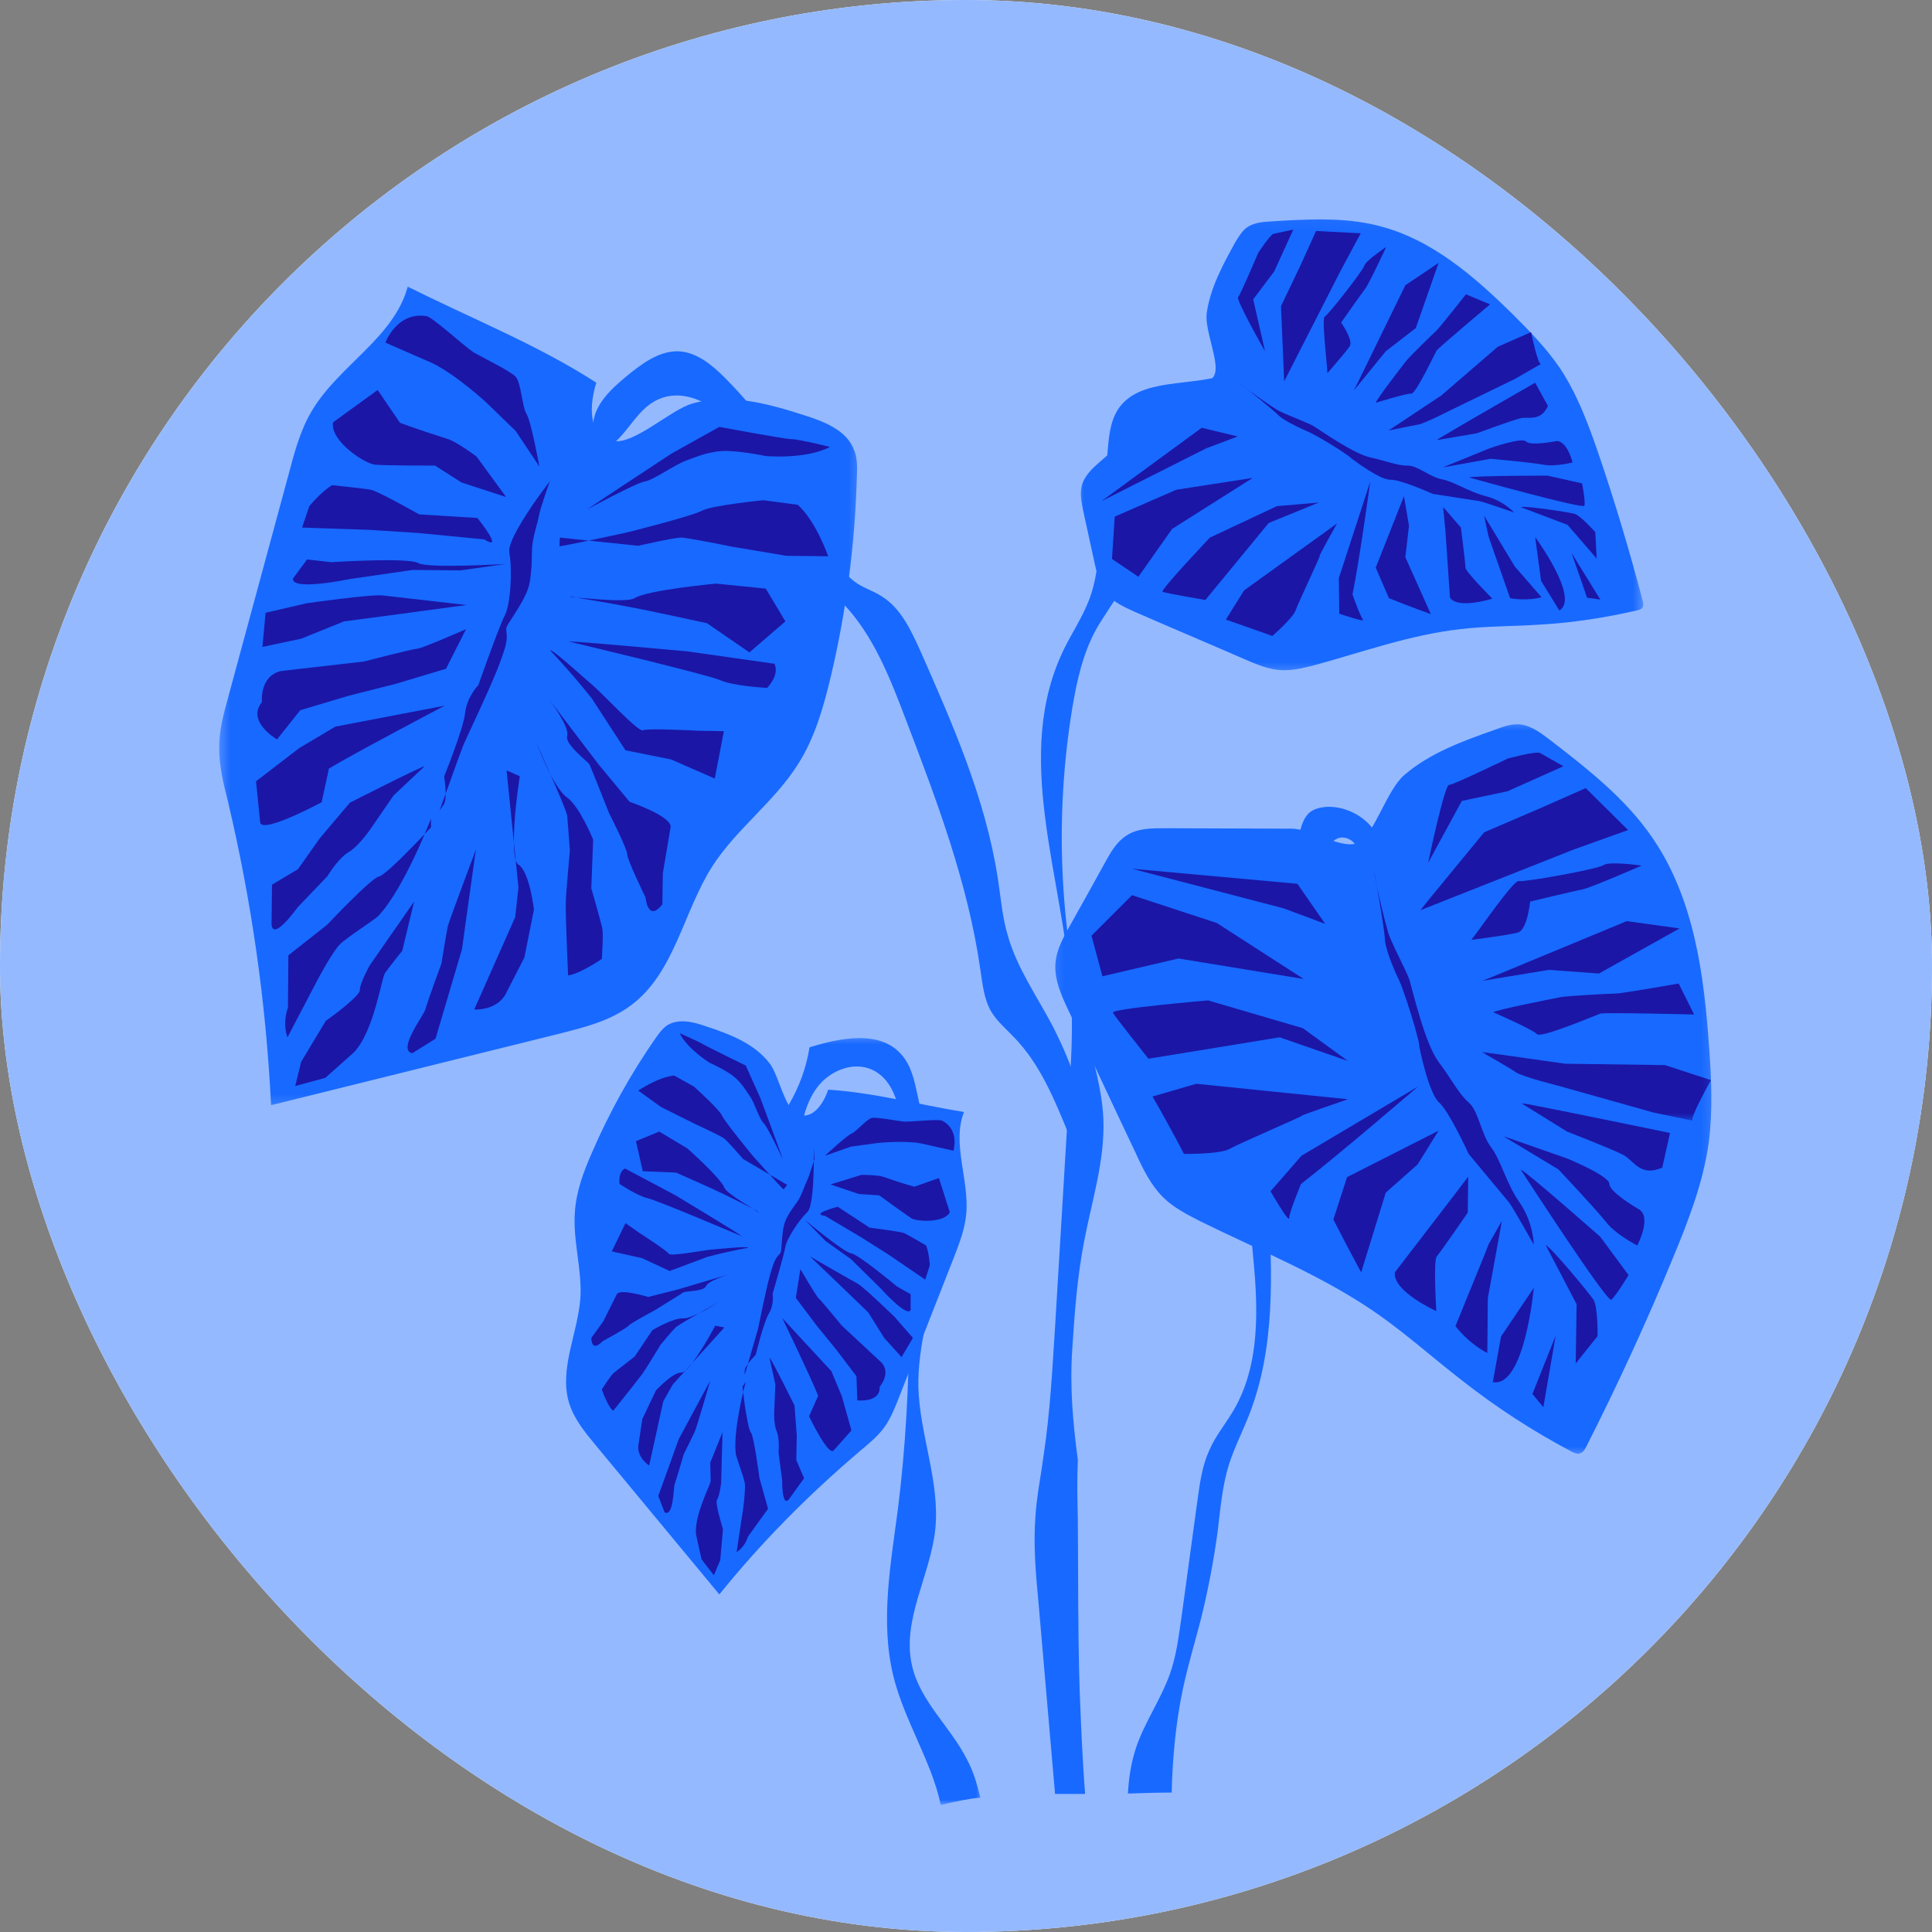 <svg width="197" height="197" viewBox="0 0 197 197" fill="none" xmlns="http://www.w3.org/2000/svg">
<rect x="0" y="0" width="197" height="197" fill="#808080" stroke="none"/>
<g clip-path="url(#clip0_935_2)">
<path d="M216.7 -19.7H-19.7V216.7H216.7V-19.7Z" fill="white"/>
<path d="M216.7 -19.7H-19.7V216.7H216.7V-19.7Z" fill="#94B9FF"/>
<mask id="mask0_935_2" style="mask-type:luminance" maskUnits="userSpaceOnUse" x="79" y="105" width="22" height="79">
<path d="M79.851 105.442H100.339V183.998H79.851V105.442Z" fill="white"/>
</mask>
<g mask="url(#mask0_935_2)">
<path d="M92.019 115.85C92.902 128.53 93.133 141.304 91.555 153.892C90.811 159.557 89.743 165.365 91.09 170.891C91.927 174.283 93.644 177.394 94.898 180.647C95.317 181.761 95.688 182.875 95.92 184.037C95.967 184.037 96.015 184.037 96.015 184.037C97.314 183.71 98.615 183.433 99.961 183.294C99.636 181.946 99.265 180.647 98.615 179.438C96.942 176.093 93.784 173.446 92.994 169.824C91.927 165.225 94.853 160.674 95.364 155.981C95.875 151.105 93.784 146.367 93.644 141.444C93.552 137.309 94.945 133.268 95.364 129.133C96.015 123.281 94.759 117.383 93.552 111.623C93.226 110.137 92.902 108.604 91.88 107.49C89.696 105.027 85.703 105.817 82.543 106.792C82.219 108.883 81.476 110.88 80.406 112.692C79.711 113.899 80.454 116.035 81.476 116.964C81.66 114.828 82.032 112.645 83.288 110.927C84.541 109.207 86.957 108.186 88.906 109.068C91.322 110.182 91.832 113.248 92.019 115.85Z" fill="#1869FF"/>
</g>
<path d="M140.42 85.147C139.443 83.382 137.399 82.221 135.355 82.268C134.659 82.313 133.962 82.453 133.451 82.918C132.987 83.382 132.755 84.033 132.568 84.683C130.619 92.301 133.127 100.661 130.34 108.001C129.782 109.532 128.992 110.927 128.435 112.458C126.623 117.428 127.319 122.91 127.785 128.206C128.296 133.5 128.481 139.121 125.833 143.72C124.998 145.158 123.929 146.414 123.279 147.947C122.583 149.48 122.351 151.197 122.117 152.87C121.561 156.958 121.003 160.998 120.447 165.086C120.168 166.99 119.936 168.895 119.285 170.707C118.356 173.307 116.73 175.582 115.848 178.184C115.337 179.717 115.103 181.25 115.011 182.875C115.103 182.875 115.15 182.875 115.243 182.875C116.636 182.828 118.077 182.783 119.47 182.783C119.562 179.206 119.889 175.63 120.631 172.145C121.142 169.777 121.84 167.454 122.443 165.133C123.186 162.16 123.744 159.186 124.161 156.168C124.44 153.845 124.627 151.522 125.322 149.293C125.881 147.576 126.716 145.948 127.366 144.276C130.061 137.401 129.734 129.784 129.318 122.399C129.178 119.983 129.039 117.523 129.597 115.2C130.34 112.274 132.197 109.626 132.616 106.606C132.847 105.028 132.661 103.402 132.616 101.822C132.476 97.178 133.638 92.625 134.799 88.121C135.078 87.099 135.402 85.984 136.332 85.519C137.259 85.055 138.7 86.029 138.189 86.912L140.42 85.147Z" fill="#1869FF"/>
<path d="M108.974 115.664C107.533 112.134 106.047 108.465 103.353 105.723C102.61 104.935 101.773 104.238 101.17 103.308C100.334 102.009 100.195 100.382 99.961 98.849C98.707 90.07 95.549 81.71 92.391 73.442C90.766 69.169 89.093 64.803 85.935 61.505C84.215 59.693 82.079 58.255 80.593 56.256C78.27 53.098 77.807 48.965 76.04 45.433C74.275 41.904 69.91 38.93 66.565 41.021C64.521 42.275 63.592 45.062 61.363 45.944C60.202 45.017 60.249 43.065 60.897 41.717C61.548 40.371 62.709 39.349 63.871 38.374C65.404 37.12 67.169 35.772 69.167 35.819C71.072 35.911 72.603 37.212 73.951 38.559C78.642 43.297 82.358 49.01 84.726 55.281C85.284 56.767 85.841 58.347 87.096 59.274C87.931 59.925 88.954 60.204 89.836 60.762C91.833 61.969 92.855 64.199 93.831 66.336C97.129 73.813 100.472 81.386 101.728 89.467C102.052 91.511 102.191 93.554 102.795 95.506C103.724 98.711 105.676 101.498 107.254 104.469C109.019 107.862 110.32 111.483 111.063 115.2C109.996 115.943 109.158 114.457 108.974 115.664Z" fill="#1869FF"/>
<path d="M107.581 182.923C108.603 182.923 109.625 182.923 110.647 182.923C110.368 179.391 110.228 175.862 110.089 172.332C109.902 166.527 109.949 160.674 109.902 154.867C109.857 152.87 109.81 150.873 109.902 148.829C109.391 145.066 109.067 141.304 109.346 137.401C109.578 133.779 109.857 130.11 110.552 126.534C111.343 122.399 112.689 118.266 112.504 114.038C112.364 111.065 111.482 108.139 110.739 105.26C107.998 94.437 107.534 83.15 109.346 72.141C109.81 69.401 110.413 66.615 111.806 64.107C112.689 62.574 113.805 61.134 114.593 59.553C116.824 54.955 115.615 49.708 116.36 44.783C116.452 44.179 116.592 43.576 117.056 43.112C117.521 42.646 118.264 42.462 118.96 42.322C122.352 41.624 124.301 40.231 126.206 37.676C122.584 39.628 117.056 38.28 114.408 41.206C113.294 42.462 113.107 44.132 112.968 45.712C112.689 48.778 112.457 51.844 112.178 54.91C111.993 57.093 111.806 59.322 110.971 61.365C110.321 62.991 109.346 64.478 108.556 66.057C103.122 77.019 108.463 89.422 109.206 101.311C109.438 104.935 109.206 108.557 108.974 112.134C108.509 119.844 108.045 127.555 107.581 135.312C107.302 139.679 107.07 144.044 106.42 148.364C106.14 150.455 105.722 152.499 105.582 154.588C105.35 157.608 105.63 160.627 105.909 163.6L107.581 182.923Z" fill="#1869FF"/>
<mask id="mask1_935_2" style="mask-type:luminance" maskUnits="userSpaceOnUse" x="107" y="73" width="68" height="76">
<path d="M107.168 73.396H174.823V148.519H107.168V73.396Z" fill="white"/>
</mask>
<g mask="url(#mask1_935_2)">
<path d="M131.686 84.496C127.366 84.496 123.094 84.451 118.774 84.451C117.426 84.451 115.988 84.451 114.871 85.194C113.849 85.844 113.246 86.911 112.688 87.933C111.481 90.117 110.273 92.3 109.019 94.529C108.368 95.69 107.72 96.899 107.625 98.2C107.486 99.825 108.184 101.403 108.879 102.891C111.202 107.767 113.478 112.692 115.801 117.567C116.544 119.195 117.334 120.82 118.588 122.074C119.657 123.143 121.05 123.838 122.396 124.536C128.528 127.555 134.939 130.11 140.512 134.011C143.483 136.102 146.178 138.517 149.059 140.746C152.541 143.487 156.258 145.902 160.206 147.992C160.485 148.131 160.809 148.318 161.136 148.178C161.415 148.084 161.599 147.807 161.739 147.528C164.944 141.211 167.916 134.754 170.61 128.205C172.19 124.397 173.676 120.541 174.234 116.5C174.651 113.342 174.513 110.09 174.279 106.884C173.768 99.406 172.746 91.65 168.521 85.473C165.779 81.43 161.831 78.364 157.977 75.393C157.048 74.695 156.071 73.952 154.912 73.86C154.074 73.813 153.284 74.092 152.541 74.371C149.244 75.532 145.854 76.739 143.206 79.015C141.44 80.503 140.141 85.007 138.608 85.889C136.935 86.772 133.777 84.496 131.686 84.496Z" fill="#1869FF"/>
</g>
<path d="M135.124 94.204L132.29 90.117L115.43 88.584L130.896 92.624L135.124 94.204Z" fill="#1B16A6"/>
<path d="M132.94 99.826L124.069 94.113L115.43 91.279L111.295 95.412L112.411 99.547L120.168 97.735L132.94 99.826Z" fill="#1B16A6"/>
<path d="M132.848 104.841L123.187 102.009C123.187 102.009 113.293 102.844 113.478 103.263C113.665 103.634 117.102 107.954 117.102 107.954L130.48 105.771L137.446 108.186L132.848 104.841Z" fill="#1B16A6"/>
<path d="M137.446 112.087L121.978 110.509L117.519 111.81C119.425 115.107 120.724 117.662 120.724 117.662C120.724 117.662 124.393 117.707 125.37 117.151C126.345 116.593 132.987 113.759 132.755 113.759C132.569 113.759 137.446 112.087 137.446 112.087Z" fill="#1B16A6"/>
<path d="M144.6 110.788L132.708 117.847L129.55 121.471C129.55 121.471 131.454 124.769 131.454 124.211C131.454 123.607 132.661 120.728 132.661 120.728C136.609 117.662 144.6 110.788 144.6 110.788Z" fill="#1B16A6"/>
<path d="M146.689 115.292L137.354 120.03L135.961 124.35C137.307 126.997 138.793 129.739 138.793 129.739L141.303 121.61L144.553 118.729L146.689 115.292Z" fill="#1B16A6"/>
<path d="M147.758 122.538L142.229 129.739C141.998 131.688 146.457 133.687 146.457 133.687C146.457 133.687 146.133 128.53 146.504 128.111C146.875 127.695 149.662 123.654 149.662 123.654L149.709 119.983L147.758 122.538Z" fill="#1B16A6"/>
<path d="M151.798 126.857L151.38 127.926L148.408 135.22C149.941 137.169 151.659 137.959 151.659 137.959L151.706 132.386L153.146 124.489L151.798 126.857Z" fill="#1B16A6"/>
<path d="M156.397 131.317L153.052 136.287L152.217 140.933C155.467 141.536 156.397 131.317 156.397 131.317Z" fill="#1B16A6"/>
<path d="M158.626 136.195L156.258 142.139L157.372 143.488L158.626 136.195Z" fill="#1B16A6"/>
<path d="M145.622 87.981C145.622 87.981 147.292 79.992 147.758 80.037C148.177 80.037 153.75 77.343 153.75 77.343C153.75 77.343 156.629 76.555 157.048 76.787C159.416 78.133 159.416 78.133 159.416 78.133L153.703 80.688L149.059 81.664L145.622 87.981Z" fill="#1B16A6"/>
<path d="M144.832 92.812L145.762 91.65L151.335 84.868L156.956 82.453L161.692 80.364L166.012 84.636L160.438 86.633L144.832 92.812Z" fill="#1B16A6"/>
<path d="M150.034 95.83C150.917 94.716 154.354 89.698 154.865 89.838C155.376 89.977 162.901 88.631 163.504 88.213C164.107 87.794 167.405 88.26 167.405 88.26C167.405 88.26 162.158 90.536 161.415 90.675C160.67 90.815 156.026 91.929 156.026 91.929C156.026 91.929 155.747 94.808 154.772 95.087C153.796 95.366 150.034 95.83 150.034 95.83Z" fill="#1B16A6"/>
<path d="M151.148 100.01L152.31 99.546L165.872 93.926L171.261 94.669L163.04 99.267L157.931 98.896L151.148 100.01Z" fill="#1B16A6"/>
<path d="M152.263 103.215C152.681 102.936 158.394 101.822 159.092 101.682C159.788 101.543 164.202 101.311 164.758 101.311C165.316 101.311 171.169 100.289 171.169 100.289L172.747 103.447C172.747 103.447 163.596 103.215 163.18 103.355C162.761 103.494 157.093 105.91 156.722 105.446C156.305 104.98 152.263 103.215 152.263 103.215Z" fill="#1B16A6"/>
<mask id="mask2_935_2" style="mask-type:luminance" maskUnits="userSpaceOnUse" x="150" y="107" width="25" height="8">
<path d="M150.771 107.018H174.823V114.372H150.771V107.018Z" fill="white"/>
</mask>
<g mask="url(#mask2_935_2)">
<path d="M151.056 107.256L159.603 108.465L169.775 108.604L174.466 110.137C174.466 110.137 172.19 114.178 172.609 114.27C173.025 114.364 168.566 113.435 168.566 113.435L158.999 110.74C158.999 110.74 155.283 109.811 154.585 109.347C153.935 108.883 151.056 107.256 151.056 107.256Z" fill="#1B16A6"/>
</g>
<path d="M155.144 112.505C155.236 112.505 155.468 112.553 155.839 112.598C158.813 113.156 170.286 115.524 170.286 115.524L169.496 119.056C167.312 120.03 166.617 118.405 165.595 117.802C164.573 117.244 159.787 115.384 159.787 115.384L155.144 112.505Z" fill="#1B16A6"/>
<path d="M153.284 115.85C153.703 115.989 159.787 118.126 159.787 118.126C159.787 118.126 164.107 119.89 164.107 120.728C164.107 121.563 166.988 123.235 166.988 123.235C168.566 123.978 166.941 126.997 166.941 126.997C166.941 126.997 164.757 125.882 163.783 124.629C162.761 123.328 158.905 119.24 158.905 119.24L153.284 115.85Z" fill="#1B16A6"/>
<path d="M155.051 119.24C155.699 119.52 163.179 126.115 163.179 126.115L166.058 130.016C166.058 130.016 164.712 132.247 164.293 132.526C163.83 132.805 155.051 119.24 155.051 119.24Z" fill="#1B16A6"/>
<path d="M157.604 126.952C158.209 127.229 162.018 131.828 162.481 132.525C162.945 133.221 162.9 136.242 162.9 136.242L160.669 139.028L160.764 132.989L157.604 126.952Z" fill="#1B16A6"/>
<path d="M140.094 88.863C140.233 89.234 141.208 94.995 141.208 95.737C141.208 96.48 141.951 98.524 142.649 99.918C143.067 100.847 143.81 103.123 144.274 104.748C144.506 105.631 144.692 106.281 144.692 106.421C144.692 106.839 145.714 111.53 146.736 112.413C147.758 113.295 149.755 117.662 149.755 117.662C149.755 117.662 153.611 122.306 153.89 122.632C154.167 122.956 156.398 126.905 156.398 126.905C156.398 126.905 156.35 124.629 154.957 122.632C153.564 120.633 153.053 118.31 152.031 116.964C151.009 115.618 150.777 113.295 149.755 112.413C148.733 111.53 148.083 110.137 146.689 108.278C145.296 106.421 144.042 100.987 143.718 99.918C143.346 98.849 141.859 96.156 141.534 95.04C140.652 91.929 140.094 88.863 140.094 88.863Z" fill="#1B16A6"/>
<mask id="mask3_935_2" style="mask-type:luminance" maskUnits="userSpaceOnUse" x="22" y="28" width="66" height="85">
<path d="M22.345 28.743H87.73V112.797H22.345V28.743Z" fill="white"/>
</mask>
<g mask="url(#mask3_935_2)">
<path d="M41.575 29.224C40.181 34.426 34.561 37.26 31.821 41.856C30.615 43.855 30.009 46.176 29.406 48.454C27.362 55.977 25.318 63.549 23.274 71.074C22.811 72.746 22.345 74.464 22.345 76.229C22.345 78.041 22.763 79.853 23.229 81.665C25.645 91.837 27.13 102.241 27.641 112.692C37.442 110.277 47.243 107.814 57.043 105.399C59.598 104.749 62.245 104.098 64.382 102.473C68.794 99.175 69.676 92.951 72.65 88.305C75.112 84.496 78.966 81.757 81.383 77.901C83.101 75.207 83.983 72.049 84.726 68.938C86.306 62.248 87.189 55.42 87.373 48.546C87.42 47.664 87.42 46.734 87.096 45.899C86.351 43.9 84.123 43.018 82.079 42.367C78.362 41.161 74.322 40.046 70.561 41.161C68.422 41.764 64.708 45.294 62.617 44.969C59.783 44.598 60.154 41.068 60.805 39.024C54.86 35.169 47.846 32.382 41.575 29.224Z" fill="#1869FF"/>
</g>
<path d="M59.878 51.936C61.364 50.914 68.517 46.223 68.517 46.223L73.348 43.529C73.348 43.529 80.035 44.782 80.733 44.782C81.476 44.782 84.634 45.572 84.634 45.572C82.127 46.873 78.084 46.502 78.084 46.502C78.084 46.502 75.205 45.899 73.58 45.991C72 46.131 71.117 46.547 69.956 46.966C68.794 47.384 66.613 48.965 65.731 49.102C64.846 49.242 59.878 51.936 59.878 51.936Z" fill="#1B16A6"/>
<path d="M57.044 55.699C57.463 55.699 63.871 54.306 63.871 54.306C63.871 54.306 70.561 52.633 71.583 52.075C72.603 51.517 77.852 51.006 77.852 51.006L81.337 51.472C83.194 53.097 84.448 56.721 84.448 56.721L80.175 56.674L74.647 55.744C74.647 55.744 70.142 54.817 69.445 54.817C68.702 54.817 65.08 55.652 65.08 55.652L57.089 54.817L57.044 55.699Z" fill="#1B16A6"/>
<path d="M58.019 60.901C58.298 60.807 63.824 61.552 64.708 60.993C66.007 60.158 73.021 59.508 73.021 59.508L78.084 60.019L80.083 63.362L76.413 66.522L72.094 63.548C72.094 63.548 65.73 62.155 64.103 61.876C62.525 61.552 58.298 60.854 58.298 60.854L58.019 60.901Z" fill="#1B16A6"/>
<path d="M57.971 65.406C59.132 65.406 70.142 66.427 70.142 66.427L78.966 67.681C79.524 68.843 78.223 70.144 78.223 70.144C78.223 70.144 74.74 69.959 73.439 69.354C72.186 68.798 57.971 65.406 57.971 65.406Z" fill="#1B16A6"/>
<path d="M54.999 47.569C54.999 47.569 54.162 42.973 53.698 42.228C53.234 41.485 53.14 39.025 52.584 38.419C52.026 37.816 48.96 36.33 48.264 35.912C47.522 35.448 44.084 32.335 43.526 32.242C40.46 31.732 39.299 34.937 39.299 34.937L44.084 37.026C46.545 38.234 49.565 41.021 49.565 41.021L52.584 43.947L54.999 47.569Z" fill="#1B16A6"/>
<path d="M51.609 50.682L48.588 46.547C48.588 46.547 46.592 45.062 45.709 44.782C42.364 43.715 40.786 43.112 40.786 43.112L38.508 39.767L33.957 43.065C33.633 44.969 37.255 47.337 38.277 47.384C39.299 47.477 44.361 47.477 44.361 47.477L47.055 49.196L51.609 50.682Z" fill="#1B16A6"/>
<path d="M48.682 52.818L42.737 52.447C42.737 52.447 38.557 50.078 37.814 49.939C37.071 49.799 33.866 49.473 33.866 49.473C32.704 50.171 31.543 51.611 31.543 51.611C30.8 53.795 30.8 53.795 30.8 53.795L37.627 54.027L42.692 54.351L49.379 55.002C51.516 56.348 48.682 52.818 48.682 52.818Z" fill="#1B16A6"/>
<path d="M51.515 57.509C51.515 57.509 43.666 57.975 42.644 57.417C41.622 56.813 33.773 57.325 33.773 57.325L31.31 57.045L29.87 58.997C29.73 60.296 35.677 59.042 35.677 59.042L42.086 58.114L46.964 58.16L51.515 57.509Z" fill="#1B16A6"/>
<path d="M47.567 61.69C47.567 61.69 40.181 60.855 39.02 60.715C37.861 60.575 31.31 61.505 31.31 61.505L27.083 62.48L26.759 65.964L30.707 65.127L35.072 63.362L40.692 62.619L47.567 61.69Z" fill="#1B16A6"/>
<path d="M56.067 66.288C56.486 66.288 59.644 69.214 60.527 69.959C61.409 70.702 65.125 74.695 65.544 74.464C65.963 74.232 71.21 74.511 71.21 74.511L73.812 74.556L72.882 79.386L68.423 77.437L63.779 76.507L60.342 71.213C57.927 68.192 56.067 66.288 56.067 66.288Z" fill="#1B16A6"/>
<path d="M56.022 71.353L61.037 77.948L64.197 81.757C64.197 81.757 68.562 83.242 68.377 84.357C68.19 85.473 67.587 89.048 67.587 89.048L67.54 92.208C66.054 94.112 65.822 91.51 65.822 91.51C65.822 91.51 63.963 87.701 63.963 87.143C63.963 86.54 62.106 82.918 62.106 82.918C62.106 82.918 60.249 78.227 60.109 77.948C59.97 77.669 57.554 75.904 57.834 75.022C58.111 74.139 56.022 71.353 56.022 71.353Z" fill="#1B16A6"/>
<path d="M54.674 75.717C54.674 75.717 55.14 76.879 55.743 78.18C56.346 79.481 57.136 80.827 57.787 81.291C59.088 82.173 60.481 85.61 60.481 85.61L60.294 90.581C60.294 90.581 61.271 93.973 61.409 94.623C61.548 95.274 61.364 97.781 61.364 97.781C58.856 99.454 57.926 99.454 57.926 99.454C57.926 99.454 57.647 93.09 57.694 92.113C57.694 91.139 58.111 86.727 58.111 86.727C58.111 86.727 57.926 84.172 57.834 83.15C57.6 82.128 54.674 75.717 54.674 75.717Z" fill="#1B16A6"/>
<path d="M53.003 79.155C53.003 79.155 52.585 81.757 52.445 84.172C52.353 86.076 52.353 87.841 52.864 88.165C54.025 88.91 54.442 92.764 54.442 92.764L53.467 97.642L51.702 101.079C50.82 103.123 48.357 102.936 48.357 102.936L52.538 93.507L52.864 90.489L51.655 78.552L53.003 79.155Z" fill="#1B16A6"/>
<path d="M48.544 86.588L48.405 87.47L47.104 96.807L44.409 105.91L42.041 107.396C40.461 107.072 43.248 103.495 43.387 102.891C43.527 102.286 45.013 98.246 45.013 98.246C45.013 98.246 45.523 95.087 45.663 94.437C45.85 93.741 48.544 86.588 48.544 86.588Z" fill="#1B16A6"/>
<path d="M47.522 64.152C47.522 64.152 42.969 66.148 42.552 66.148C42.133 66.148 37.116 67.45 37.116 67.45L28.616 68.426C26.433 68.983 26.712 71.585 26.712 71.585C25.087 73.581 28.245 75.393 28.245 75.393L30.615 72.42L35.583 70.934L40.369 69.725L45.478 68.192L47.522 64.152Z" fill="#1B16A6"/>
<path d="M45.339 71.956L43.155 72.374L34.19 74.092L30.52 76.275L26.108 79.665L26.527 83.846C26.667 85.102 32.796 81.802 32.796 81.802L33.541 78.365C35.909 76.926 45.339 71.956 45.339 71.956Z" fill="#1B16A6"/>
<path d="M43.295 78.133C42.876 78.18 35.677 81.849 35.677 81.849L32.611 85.473L30.381 88.631L27.734 90.209L27.689 94.252C27.826 96.062 30.336 92.532 30.336 92.532L33.401 89.327C33.401 89.327 34.423 87.562 35.583 86.867C36.744 86.169 38.093 84.08 38.093 84.08L40.136 81.106L43.295 78.133Z" fill="#1B16A6"/>
<path d="M43.946 84.356C43.946 84.356 43.016 85.379 41.902 86.495C40.601 87.841 39.068 89.281 38.649 89.374C37.906 89.466 33.355 94.297 33.355 94.297L29.407 97.41L29.36 102.751C28.756 104.469 29.314 105.77 29.314 105.77L32.425 99.825C32.425 99.825 33.913 97.038 34.656 96.296C35.399 95.551 38.278 93.741 38.604 93.369C41.251 90.535 43.946 83.474 43.946 83.474V84.356Z" fill="#1B16A6"/>
<path d="M42.225 91.929L37.674 98.477C37.674 98.477 36.652 100.336 36.699 100.94C36.744 101.543 33.633 103.819 33.215 104.098L30.707 108.278L30.104 110.74L33.167 109.905L36.093 107.303C38.137 105.167 38.928 99.639 39.254 99.222C39.531 98.803 41.019 96.944 41.019 96.944L42.225 91.929Z" fill="#1B16A6"/>
<path d="M57.183 47.616C57.183 47.616 56.114 48.964 54.907 50.635C53.419 52.726 51.747 55.373 51.934 56.348C52.258 58.115 52.073 61.597 51.47 62.758C50.864 63.92 48.775 69.865 48.775 69.865C48.775 69.865 47.614 71.026 47.427 72.699C47.242 74.371 45.291 79.155 45.291 79.155C45.291 79.155 45.662 81.43 45.246 82.036C44.827 82.639 44.827 82.639 44.827 82.639L46.034 79.294C46.034 79.294 47.15 76.136 47.382 75.672C50.214 69.586 50.819 68.147 51.422 66.288C52.026 64.384 51.283 64.431 51.841 63.596C53.651 60.807 53.977 60.111 54.117 58.626C54.302 57.138 54.162 56.442 54.302 55.42C54.441 54.398 54.813 53.376 54.952 52.586C55.092 51.796 56.066 49.057 56.066 49.057" fill="#1B16A6"/>
<mask id="mask4_935_2" style="mask-type:luminance" maskUnits="userSpaceOnUse" x="109" y="22" width="59" height="47">
<path d="M109.794 22.064H167.581V68.669H109.794V22.064Z" fill="white"/>
</mask>
<g mask="url(#mask4_935_2)">
<path d="M119.424 40.742C117.009 42.878 114.592 44.969 112.131 47.106C111.388 47.756 110.598 48.499 110.319 49.474C110.087 50.311 110.272 51.241 110.459 52.123C110.877 53.98 111.249 55.792 111.665 57.649C111.899 58.626 112.084 59.601 112.687 60.391C113.432 61.366 114.592 61.877 115.708 62.388C119.424 64.013 123.186 65.593 126.902 67.218C128.109 67.729 129.363 68.287 130.711 68.332C131.825 68.38 132.987 68.1 134.056 67.821C138.979 66.475 143.857 64.71 148.919 64.152C151.613 63.828 154.353 63.873 157.047 63.688C160.345 63.502 163.643 62.991 166.893 62.248C167.127 62.201 167.404 62.108 167.499 61.924C167.591 61.737 167.544 61.458 167.499 61.273C166.15 56.116 164.617 51.007 162.9 45.991C161.878 43.065 160.809 40.186 159.091 37.584C157.743 35.587 156.073 33.868 154.353 32.15C150.358 28.202 145.946 24.346 140.464 23C136.935 22.117 133.171 22.349 129.549 22.581C128.667 22.626 127.785 22.721 127.087 23.232C126.623 23.603 126.297 24.159 125.973 24.67C124.719 26.948 123.418 29.316 123.046 31.916C122.814 33.589 124.3 36.794 123.882 38.095C123.51 39.441 120.584 39.72 119.424 40.742Z" fill="#1869FF"/>
</g>
<path d="M126.205 44.505L122.536 43.621L112.316 51.101L123 45.712L126.205 44.505Z" fill="#1B16A6"/>
<path d="M127.738 48.73L119.936 49.939L113.665 52.679L113.386 56.998L116.08 58.81L119.517 53.932L127.738 48.73Z" fill="#1B16A6"/>
<path d="M130.201 51.611L123.372 54.817C123.372 54.817 118.264 60.203 118.541 60.343C118.82 60.483 122.908 61.18 122.908 61.18L129.364 53.329L134.474 51.24L130.201 51.611Z" fill="#1B16A6"/>
<path d="M136.333 53.376L126.856 60.203L124.999 63.177C127.693 64.107 129.735 64.849 129.735 64.849C129.735 64.849 131.826 63.037 132.105 62.247C132.384 61.457 134.705 56.582 134.568 56.674C134.428 56.766 136.333 53.376 136.333 53.376Z" fill="#1B16A6"/>
<path d="M139.722 49.102L136.517 58.95L136.564 62.574C136.564 62.574 139.258 63.502 138.979 63.178C138.7 62.851 137.91 60.623 137.91 60.623C138.653 56.954 139.722 49.102 139.722 49.102Z" fill="#1B16A6"/>
<path d="M143.159 50.59L140.28 57.881L141.626 60.994C143.67 61.829 145.899 62.619 145.899 62.619L143.299 56.814L143.67 53.608L143.159 50.59Z" fill="#1B16A6"/>
<path d="M147.387 54.167L147.851 60.947C148.688 62.155 152.171 61.041 152.171 61.041C152.171 61.041 149.431 58.3 149.431 57.881C149.431 57.464 148.965 53.795 148.965 53.795L147.155 51.704L147.387 54.167Z" fill="#1B16A6"/>
<path d="M151.752 54.583L152.031 55.421L153.982 60.994C155.794 61.318 157.188 60.902 157.188 60.902L154.446 57.744L151.335 52.587L151.752 54.583Z" fill="#1B16A6"/>
<path d="M156.537 54.77L157.14 59.229L159 62.248C161.136 60.994 156.537 54.77 156.537 54.77Z" fill="#1B16A6"/>
<path d="M160.253 56.395L161.831 60.947L163.179 61.133L160.253 56.395Z" fill="#1B16A6"/>
<path d="M128.991 35.819C128.991 35.819 125.973 30.522 126.252 30.291C126.484 30.059 128.295 25.786 128.295 25.786C128.295 25.786 129.502 23.927 129.874 23.835C131.872 23.416 131.872 23.416 131.872 23.416L129.921 27.691L127.785 30.522L128.991 35.819Z" fill="#1B16A6"/>
<path d="M130.943 38.885L130.896 37.768L130.619 31.22L132.616 27.04L134.194 23.555L138.747 23.787L136.656 27.69L130.943 38.885Z" fill="#1B16A6"/>
<path d="M135.355 38.047C135.31 36.98 134.752 32.427 135.078 32.289C135.403 32.15 138.979 27.596 139.119 27.085C139.258 26.574 141.348 25.181 141.348 25.181C141.348 25.181 139.536 29.084 139.164 29.5C138.84 29.919 136.749 32.892 136.749 32.892C136.749 32.892 138.005 34.657 137.631 35.308C137.26 35.864 135.355 38.047 135.355 38.047Z" fill="#1B16A6"/>
<path d="M138.05 39.812L138.468 38.977L143.299 29.084L146.689 26.808L144.366 33.449L141.302 35.819L138.05 39.812Z" fill="#1B16A6"/>
<path d="M140.28 41.068C140.373 40.695 143.02 37.26 143.391 36.794C143.763 36.33 146.086 34.054 146.41 33.775C146.736 33.496 149.476 30.012 149.476 30.012L151.938 31.034C151.938 31.034 146.689 35.448 146.504 35.727C146.318 36.004 144.366 40.186 143.902 40.139C143.438 40.092 140.28 41.068 140.28 41.068Z" fill="#1B16A6"/>
<path d="M141.579 43.9L146.968 40.323L152.728 35.353L156.118 33.867C156.118 33.867 156.816 37.259 157.14 37.12C157.419 36.933 154.446 38.652 154.446 38.652L147.758 41.903C147.758 41.903 145.203 43.204 144.6 43.296C144.042 43.389 141.579 43.9 141.579 43.9Z" fill="#1B16A6"/>
<path d="M146.504 44.877C146.549 44.83 146.689 44.737 146.92 44.598C148.919 43.389 156.537 39.024 156.537 39.024L157.838 41.392C157.093 43.018 155.886 42.462 155.051 42.646C154.214 42.833 150.592 44.179 150.592 44.179L146.504 44.877Z" fill="#1B16A6"/>
<path d="M147.107 47.663C147.432 47.524 151.891 45.712 151.891 45.712C151.891 45.712 155.189 44.55 155.607 45.016C156.026 45.48 158.488 45.016 158.488 45.016C159.742 44.643 160.345 47.152 160.345 47.152C160.345 47.152 158.581 47.616 157.372 47.384C156.165 47.152 151.985 46.781 151.985 46.781L147.107 47.663Z" fill="#1B16A6"/>
<path d="M149.802 48.686C150.313 48.499 157.791 48.499 157.791 48.499L161.32 49.289C161.32 49.289 161.692 51.193 161.552 51.565C161.414 51.936 149.802 48.686 149.802 48.686Z" fill="#1B16A6"/>
<path d="M155.051 51.704C155.562 51.565 159.927 52.215 160.577 52.4C161.18 52.587 162.668 54.259 162.668 54.259L162.808 56.953L159.834 53.516L155.051 51.704Z" fill="#1B16A6"/>
<path d="M126.299 39.024C126.576 39.164 129.968 41.904 130.339 42.322C130.711 42.739 132.151 43.484 133.218 43.947C133.916 44.226 135.494 45.154 136.563 45.852C137.119 46.223 137.538 46.502 137.63 46.594C137.864 46.826 140.743 48.965 141.765 48.917C142.787 48.87 146.085 50.358 146.085 50.358C146.085 50.358 150.544 51.054 150.868 51.101C151.195 51.146 154.4 52.262 154.4 52.262C154.4 52.262 153.239 51.007 151.474 50.59C149.709 50.124 148.268 49.102 147.015 48.87C145.806 48.638 144.505 47.432 143.483 47.477C142.461 47.477 141.394 47.013 139.722 46.642C138.004 46.27 134.612 43.855 133.916 43.436C133.171 43.018 130.99 42.228 130.245 41.811C128.156 40.463 126.299 39.024 126.299 39.024Z" fill="#1B16A6"/>
<path d="M98.291 113.388C97.035 116.64 98.847 120.309 98.523 123.792C98.383 125.325 97.825 126.765 97.269 128.206C95.41 132.944 93.552 137.68 91.693 142.418C91.277 143.488 90.858 144.555 90.208 145.484C89.512 146.459 88.582 147.202 87.653 147.992C82.451 152.406 77.62 157.282 73.348 162.578C69.168 157.514 64.94 152.451 60.76 147.389C59.644 146.042 58.529 144.694 58.019 143.022C56.997 139.584 58.901 136.008 59.18 132.386C59.367 129.412 58.39 126.486 58.622 123.56C58.761 121.471 59.504 119.472 60.342 117.568C62.106 113.48 64.29 109.532 66.845 105.863C67.169 105.399 67.54 104.888 68.006 104.564C69.168 103.819 70.698 104.19 71.999 104.656C74.415 105.446 76.97 106.421 78.502 108.465C79.385 109.626 79.988 112.877 81.197 113.527C82.822 114.409 84.031 112.413 84.447 111.112C89.001 111.391 93.737 112.645 98.291 113.388Z" fill="#1869FF"/>
<path d="M79.85 118.266C79.477 117.196 77.527 111.949 77.527 111.949L76.04 108.65C76.04 108.65 72.046 106.7 71.675 106.468C71.303 106.234 69.305 105.352 69.305 105.352C70.095 106.979 72.371 108.372 72.371 108.372C72.371 108.372 74.135 109.16 74.925 109.858C75.715 110.554 75.995 111.112 76.458 111.763C76.924 112.413 77.435 114.131 77.852 114.502C78.27 114.876 79.85 118.266 79.85 118.266Z" fill="#1B16A6"/>
<path d="M79.896 121.284C79.664 121.099 76.83 117.939 76.83 117.939C76.83 117.939 73.951 114.457 73.625 113.759C73.301 113.063 70.746 110.787 70.746 110.787L68.749 109.671C67.124 109.811 65.08 111.204 65.08 111.204L67.401 112.876L70.653 114.502C70.653 114.502 73.348 115.758 73.764 116.035C74.183 116.314 75.763 118.173 75.763 118.173L80.267 120.82L79.896 121.284Z" fill="#1B16A6"/>
<path d="M77.388 123.654C77.296 123.515 74.09 121.748 73.859 121.099C73.487 120.123 70.095 117.104 70.095 117.104L67.216 115.384L64.846 116.361L65.543 119.427L68.933 119.566C68.933 119.566 72.837 121.284 73.764 121.748C74.741 122.214 77.201 123.467 77.201 123.467L77.388 123.654Z" fill="#1B16A6"/>
<path d="M75.668 126.07C75.065 125.604 68.888 121.887 68.888 121.887L63.731 119.148C62.989 119.519 63.175 120.728 63.175 120.728C63.175 120.728 65.079 121.982 66.007 122.167C66.937 122.353 75.668 126.07 75.668 126.07Z" fill="#1B16A6"/>
<path d="M84.123 117.847C84.123 117.847 86.352 115.758 86.863 115.571C87.374 115.339 88.395 114.085 88.906 113.991C89.417 113.898 91.601 114.317 92.159 114.364C92.715 114.409 95.736 114.085 96.06 114.27C97.872 115.199 97.222 117.336 97.222 117.336L93.924 116.593C92.159 116.269 89.512 116.546 89.512 116.546L86.77 116.917L84.123 117.847Z" fill="#1B16A6"/>
<path d="M84.682 120.773L87.84 119.798C87.84 119.798 89.465 119.798 90.023 119.983C92.159 120.728 93.227 121.005 93.227 121.005L95.736 120.123L96.85 123.607C96.292 124.721 93.46 124.582 92.902 124.21C92.344 123.839 89.652 121.887 89.652 121.887L87.561 121.748L84.682 120.773Z" fill="#1B16A6"/>
<path d="M85.424 123.049L88.674 125.185C88.674 125.185 91.787 125.559 92.204 125.743C92.623 125.93 94.435 126.997 94.435 126.997C94.759 127.834 94.806 129.041 94.806 129.041C94.342 130.481 94.342 130.481 94.342 130.481L90.671 127.974L87.884 126.207L84.123 123.978C82.543 123.792 85.424 123.049 85.424 123.049Z" fill="#1B16A6"/>
<path d="M82.079 124.397C82.079 124.397 86.027 127.695 86.77 127.787C87.513 127.879 91.461 131.177 91.461 131.177L92.855 131.967V133.592C92.438 134.337 89.789 131.364 89.789 131.364L86.77 128.39L84.17 126.533L82.079 124.397Z" fill="#1B16A6"/>
<path d="M82.59 128.112C82.59 128.112 86.77 130.527 87.468 130.9C88.118 131.272 91.229 134.29 91.229 134.29L93.088 136.427L91.927 138.378L90.162 136.427L88.535 133.827L85.888 131.272L82.59 128.112Z" fill="#1B16A6"/>
<path d="M76.318 127.229C76.087 127.044 73.3 127.368 72.557 127.415C71.814 127.463 68.282 128.158 68.19 127.834C68.051 127.555 65.171 125.696 65.171 125.696L63.778 124.721L62.385 127.6L65.496 128.298L68.282 129.599L72.138 128.158C74.601 127.508 76.318 127.229 76.318 127.229Z" fill="#1B16A6"/>
<path d="M74.369 129.923L69.212 131.456L66.101 132.246C66.101 132.246 63.22 131.364 62.896 131.967C62.57 132.617 61.503 134.754 61.503 134.754L60.294 136.426C60.341 138.006 61.455 136.752 61.455 136.752C61.455 136.752 63.871 135.451 64.103 135.172C64.335 134.893 66.705 133.639 66.705 133.639C66.705 133.639 69.491 131.922 69.676 131.782C69.863 131.643 71.814 131.688 71.999 131.132C72.231 130.574 74.369 129.923 74.369 129.923Z" fill="#1B16A6"/>
<path d="M73.393 132.71C73.393 132.71 72.697 133.129 71.907 133.593C71.072 134.011 70.142 134.475 69.631 134.43C68.609 134.383 66.518 135.636 66.518 135.636L64.708 138.331C64.708 138.331 62.896 139.724 62.57 140.003C62.246 140.282 61.363 141.676 61.363 141.676C62.014 143.533 62.525 143.859 62.525 143.859C62.525 143.859 65.125 140.607 65.496 140.096C65.868 139.585 67.355 137.124 67.355 137.124C67.355 137.124 68.422 135.823 68.888 135.359C69.352 134.941 73.393 132.71 73.393 132.71Z" fill="#1B16A6"/>
<path d="M72.929 135.173C72.929 135.173 72.139 136.706 71.257 138.007C70.606 139.029 69.863 139.956 69.492 139.956C68.609 139.911 66.89 141.768 66.89 141.768L65.496 144.695L65.125 147.157C64.801 148.55 66.194 149.433 66.194 149.433L67.635 142.883L68.609 141.165L73.859 135.36L72.929 135.173Z" fill="#1B16A6"/>
<path d="M72.418 140.793L72.139 141.304L69.213 146.738L67.124 152.544L67.772 154.216C68.702 154.682 68.657 151.708 68.794 151.337C68.934 150.966 69.724 148.271 69.724 148.271C69.724 148.271 70.654 146.414 70.838 145.995C71.025 145.624 72.418 140.793 72.418 140.793Z" fill="#1B16A6"/>
<path d="M81.615 129.412C81.615 129.412 83.24 132.199 83.472 132.386C83.704 132.57 85.841 135.172 85.841 135.172L89.928 138.981C90.858 140.095 89.696 141.396 89.696 141.396C89.789 143.069 87.421 142.79 87.421 142.79L87.328 140.327L85.284 137.635L83.24 135.125L81.149 132.338L81.615 129.412Z" fill="#1B16A6"/>
<path d="M79.757 134.382L80.734 135.451L84.774 139.816L85.841 142.371L86.818 145.856L85.006 147.899C84.448 148.503 82.498 144.415 82.498 144.415L83.426 142.326C82.778 140.653 79.757 134.382 79.757 134.382Z" fill="#1B16A6"/>
<path d="M78.457 138.423C78.689 138.61 81.01 143.301 81.01 143.301L81.244 146.367L81.197 148.875L81.987 150.734L80.454 152.87C79.711 153.752 79.756 150.966 79.756 150.966L79.385 148.085C79.385 148.085 79.524 146.786 79.2 145.948C78.829 145.113 78.966 143.488 78.966 143.488L79.06 141.165L78.457 138.423Z" fill="#1B16A6"/>
<path d="M75.715 141.397C75.715 141.397 75.808 142.279 75.947 143.301C76.134 144.51 76.366 145.856 76.551 146.043C76.877 146.367 77.435 150.686 77.435 150.686L78.317 153.845L76.274 156.679C75.902 157.84 75.112 158.259 75.112 158.259L75.763 153.937C75.763 153.937 76.04 151.895 75.947 151.245C75.855 150.594 75.02 148.503 75.02 148.179C74.741 145.669 76.04 140.886 76.04 140.886L75.715 141.397Z" fill="#1B16A6"/>
<path d="M73.672 146.042L73.532 151.245C73.532 151.245 73.348 152.638 73.114 152.917C72.882 153.194 73.625 155.609 73.719 155.936L73.44 159.094L72.79 160.627L71.536 159.001L70.978 156.492C70.746 154.542 72.465 151.384 72.465 151.011C72.465 150.639 72.418 149.153 72.418 149.153L73.672 146.042Z" fill="#1B16A6"/>
<path d="M82.961 117.012C82.961 117.012 83.008 118.126 82.961 119.472C82.914 121.145 82.776 123.188 82.31 123.607C81.475 124.397 80.221 126.302 80.082 127.137C79.942 127.974 78.781 131.922 78.781 131.922C78.781 131.922 78.965 132.989 78.409 133.919C77.851 134.848 77.061 138.146 77.061 138.146C77.061 138.146 75.994 139.213 75.947 139.679C75.902 140.143 75.947 140.143 75.947 140.143L76.597 137.912C76.597 137.912 77.201 135.823 77.295 135.497C78.177 131.224 78.409 130.25 78.828 128.996C79.245 127.787 79.616 128.066 79.663 127.416C79.803 125.232 79.895 124.769 80.361 123.931C80.825 123.096 81.196 122.77 81.52 122.167C81.847 121.563 82.031 120.913 82.265 120.449C82.497 119.983 83.053 118.173 83.053 118.173" fill="#1B16A6"/>
</g>
<defs>
<clipPath id="clip0_935_2">
<rect width="197" height="197" rx="98.5" fill="white"/>
</clipPath>
</defs>
</svg>
